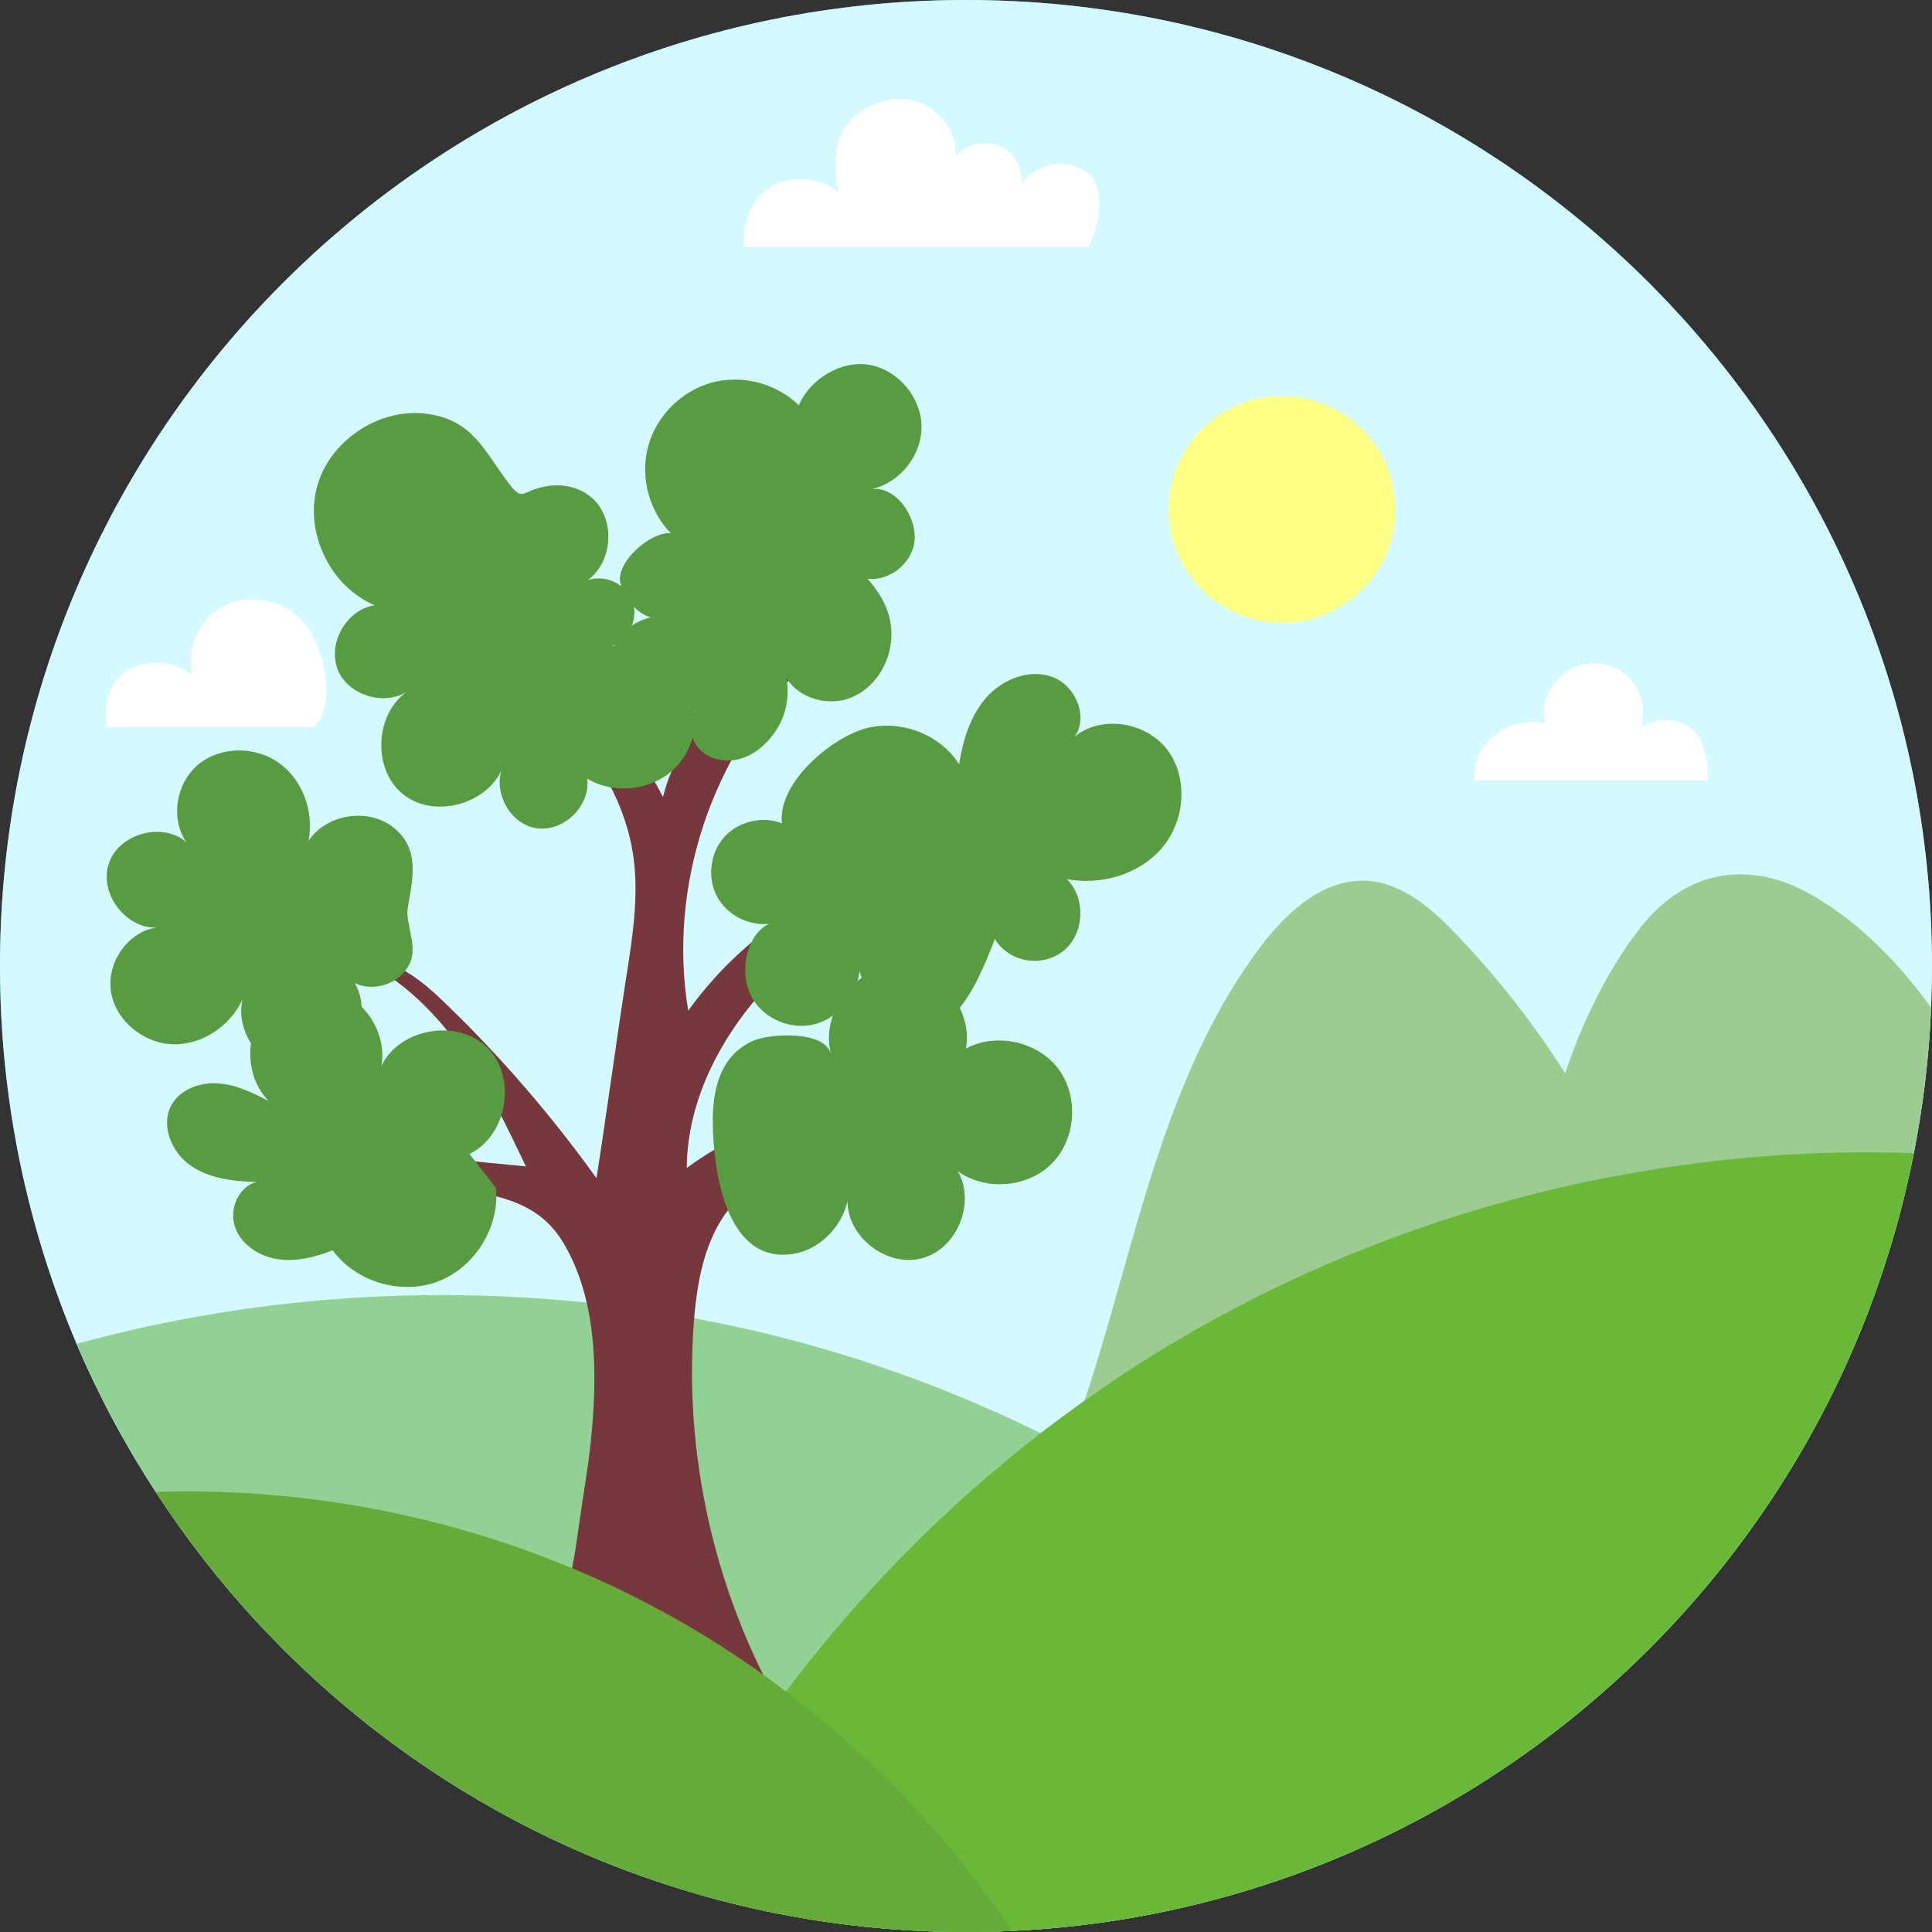<?xml version="1.0" encoding="UTF-8" standalone="no"?>
<!-- Generator: Adobe Illustrator 27.5.0, SVG Export Plug-In . SVG Version: 6.00 Build 0)  -->

<svg
   version="1.1"
   x="0px"
   y="0px"
   viewBox="0 0 106.46 106.46"
   xml:space="preserve"
   id="svg17"
   sodipodi:docname="april.svg"
   width="106.46"
   height="106.46"
   inkscape:version="1.3.2 (091e20e, 2023-11-25, custom)"
   xmlns:inkscape="http://www.inkscape.org/namespaces/inkscape"
   xmlns:sodipodi="http://sodipodi.sourceforge.net/DTD/sodipodi-0.dtd"
   xmlns="http://www.w3.org/2000/svg"
   xmlns:svg="http://www.w3.org/2000/svg"><rect x="0" y="0" width="106.46" height="106.46" fill="#333333" stroke="none"/><defs
   id="defs17" /><sodipodi:namedview
   id="namedview17"
   pagecolor="#ffffff"
   bordercolor="#000000"
   borderopacity="0.25"
   inkscape:showpageshadow="2"
   inkscape:pageopacity="0.0"
   inkscape:pagecheckerboard="0"
   inkscape:deskcolor="#d1d1d1"
   inkscape:zoom="1.554"
   inkscape:cx="-120.01287"
   inkscape:cy="229.40798"
   inkscape:window-width="1920"
   inkscape:window-height="991"
   inkscape:window-x="2391"
   inkscape:window-y="435"
   inkscape:window-maximized="1"
   inkscape:current-layer="svg17" />

<g
   id="OBJECTS"
   transform="translate(-370.278,-20.86)">
	
	<g
   id="g17">
		<path
   style="fill:#39b8ff"
   d="m 476.738,74.09 c 0,0.77 -0.02,1.53 -0.05,2.29 -0.11,2.73 -0.44,5.41 -0.95,8.02 -0.09,0.45 -0.18,0.89 -0.28,1.33 -3.1,13.9 -11.63,25.75 -23.26,33.2 -7.61,4.88 -16.55,7.88 -26.15,8.33 -0.84,0.04 -1.69,0.06 -2.54,0.06 -5.79,0 -11.37,-0.93 -16.59,-2.64 -11.64,-3.81 -21.51,-11.53 -28.06,-21.61 -1.68,-2.57 -3.14,-5.3 -4.36,-8.16 -2.71,-6.39 -4.22,-13.43 -4.22,-20.82 0,-29.4 23.83,-53.23 53.23,-53.23 29.4,0 53.23,23.83 53.23,53.23 z"
   id="path1" />
		<path
   style="fill:#d4f9ff"
   d="m 476.738,74.09 c 0,0.77 -0.02,1.53 -0.05,2.29 -0.11,2.73 -0.44,5.41 -0.95,8.02 -0.09,0.45 -0.18,0.89 -0.28,1.33 -3.1,13.9 -11.63,25.75 -23.26,33.2 -7.61,4.88 -16.55,7.88 -26.15,8.33 -0.84,0.04 -1.69,0.06 -2.54,0.06 -5.79,0 -11.37,-0.93 -16.59,-2.64 -11.64,-3.81 -21.51,-11.53 -28.06,-21.61 -1.68,-2.57 -3.14,-5.3 -4.36,-8.16 -2.71,-6.39 -4.22,-13.43 -4.22,-20.82 0,-29.4 23.83,-53.23 53.23,-53.23 29.4,0 53.23,23.83 53.23,53.23 z"
   id="path2" />
		<path
   style="fill:#91d194"
   d="m 452.198,118.93 c -7.61,4.88 -16.55,7.88 -26.15,8.33 -0.84,0.04 -1.69,0.06 -2.54,0.06 -5.79,0 -11.37,-0.93 -16.59,-2.64 -11.64,-3.81 -21.51,-11.53 -28.06,-21.61 -1.68,-2.57 -3.14,-5.3 -4.36,-8.16 14.18,-3.88 29.51,-3.57 43.5,1 3.29,1.08 6.51,2.39 9.62,3.92 0.51,0.24 1.02,0.5 1.52,0.76 0.51,0.26 1.02,0.54 1.53,0.82 8.16,4.46 15.51,10.43 21.53,17.52 z"
   id="path3" />
		<g
   id="g5">
			<path
   style="fill:#9ccc92"
   d="m 461.175,89.381 c -2.339,-6.341 -5.999,-12.191 -10.68,-17.067 -1.344,-1.4 -2.941,-2.798 -4.878,-2.916 -2.406,-0.146 -4.445,1.721 -5.894,3.648 -3.203,4.26 -5.064,9.368 -6.582,14.478 -1.518,5.109 -2.747,10.33 -4.886,15.212 5.452,-3.027 10.871,-5.836 16.648,-8.184 5.232,-2.128 10.703,-4.232 16.272,-5.171 z"
   id="path4" />
			<path
   style="fill:#9ccc92"
   d="m 476.688,76.38 c -0.11,2.73 -0.44,5.41 -0.95,8.02 -0.09,0.45 -0.18,0.89 -0.28,1.33 -7.21,1.91 -14.4,3.92 -21.61,5.78 0.16,-0.04 0.3,-0.19 0.41,-0.42 0.52,-1.03 0.58,-3.63 0.67,-4.47 0.01,-0.06 0.01,-0.11 0.02,-0.15 0.32,-2.09 0.84,-4.31 1.58,-6.47 0.41,-1.24 0.9,-2.46 1.46,-3.62 0.8,-1.68 1.74,-3.23 2.81,-4.56 2.42,-2.98 5.77,-3.54 9.01,-1.81 2.65,1.42 4.96,3.72 6.88,6.37 z"
   id="path5" />
		</g>
		<path
   style="fill:#69b838"
   d="m 475.738,84.4 c -0.09,0.45 -0.18,0.89 -0.28,1.33 -3.1,13.9 -11.63,25.75 -23.26,33.2 -7.61,4.88 -16.55,7.88 -26.15,8.33 -0.84,0.04 -1.69,0.06 -2.54,0.06 -5.79,0 -11.37,-0.93 -16.59,-2.64 1.91,-3.71 4.15,-7.27 6.67,-10.61 4.02,-5.34 8.75,-10.14 14.03,-14.24 0.8,-0.61 1.61,-1.21 2.43,-1.79 1.49,-1.06 3.01,-2.07 4.58,-3.01 6.3,-3.79 13.17,-6.62 20.3,-8.41 1.54,-0.39 3.1,-0.73 4.67,-1.01 h 0.01 c 5.31,-0.99 10.72,-1.4 16.13,-1.21 z"
   id="path6" />
		<path
   style="fill:#77383d"
   d="m 408.121,85.22 c 0.025,-3.942 2.093,-7.649 4.854,-10.462 2.761,-2.813 6.186,-4.866 9.57,-6.887 -5.736,0.966 -10.953,3.954 -14.343,8.681 -1.14,-6.846 1.302,-14.189 6.315,-18.989 -3.712,0.738 -6.799,3.54 -7.706,7.214 -2.354,-4.594 -6.655,-8.151 -11.609,-9.601 2.197,1.684 4.409,3.382 6.245,5.453 1.837,2.071 3.295,4.564 3.713,7.3 0.334,2.187 -0.006,4.413 -0.346,6.599 -0.592,3.808 -1.075,7.449 -1.667,11.257 -2.503,-3.492 -5.327,-6.754 -8.424,-9.732 -1.267,-1.218 -2.804,-2.469 -4.554,-2.302 2.265,1.086 4.109,2.915 5.56,4.966 1.411,1.995 2.48,4.206 3.526,6.415 -3.445,-0.334 -6.891,-0.668 -10.336,-1.002 1.792,0.835 3.663,1.484 5.581,1.962 2.689,0.67 5.287,0.656 6.839,3.283 1.842,3.119 1.859,7.099 1.526,10.597 -0.163,1.708 -0.479,3.412 -0.71,5.101 -0.145,1.063 -0.673,5.189 -1.923,5.602 -1.032,0.34 -1.573,2.322 -0.813,3.098 0.653,0.667 1.711,0.643 2.644,0.616 4.181,-0.118 8.385,0.654 12.251,2.249 -4.357,-6.774 -6.425,-14.992 -5.794,-23.021 0.188,-2.387 0.685,-4.915 2.36,-6.626 1.414,-1.443 3.439,-2.072 5.375,-2.649 1.889,-0.563 3.777,-1.125 5.666,-1.688 -4.797,-1.473 -9.763,-0.417 -13.8,2.566 z"
   id="path7" />
		<path
   style="fill:#66aa39"
   d="m 426.048,127.26 c -0.84,0.04 -1.69,0.06 -2.54,0.06 -5.79,0 -11.37,-0.93 -16.59,-2.64 -11.64,-3.81 -21.51,-11.53 -28.06,-21.61 9.45,-0.31 18.99,1.86 27.35,6.28 2.58,1.36 5.05,2.94 7.38,4.72 4.85,3.66 9.08,8.14 12.46,13.19 z"
   id="path8" />
		<circle
   style="fill:#fdff84"
   cx="440.923"
   cy="48.931"
   r="6.245"
   id="circle8" />
		<path
   style="fill:#579c41"
   d="m 397.607,86.319 c 0.212,2.159 -1.161,4.377 -3.188,5.151 -2.027,0.774 -4.528,0.035 -5.81,-1.715 -0.961,0.377 -2.001,0.642 -3.022,0.49 -1.021,-0.151 -2.018,-0.792 -2.357,-1.767 -0.339,-0.975 0.185,-2.233 1.186,-2.485 -1.274,-0.036 -2.611,-0.186 -3.653,-0.919 -1.043,-0.733 -1.653,-2.22 -1.03,-3.331 0.486,-0.867 1.573,-1.255 2.564,-1.184 0.991,0.071 1.913,0.517 2.793,0.977 -1.168,-1.183 -1.364,-3.203 -0.445,-4.588 0.918,-1.386 2.854,-1.992 4.399,-1.378 1.545,0.614 2.536,2.384 2.252,4.022 1.003,-2.083 4.213,-2.628 5.847,-0.992 1.634,1.635 1.087,4.845 -0.997,5.846"
   id="path9" />
		<path
   style="fill:#579c41"
   d="m 391.902,66.415 c -1.394,-1.062 -3.658,-0.679 -4.625,0.783 0.309,-1.569 -0.292,-3.314 -1.579,-4.264 -1.287,-0.949 -3.215,-0.979 -4.46,0.025 -1.245,1.004 -1.601,2.993 -0.689,4.306 -1.318,-1.128 -3.7,-0.482 -4.267,1.158 -0.568,1.639 0.904,3.62 2.638,3.549 -1.599,0.218 -2.78,1.943 -2.527,3.537 0.253,1.594 1.79,2.841 3.404,2.893 1.614,0.052 3.169,-1.006 3.846,-2.471 -0.5,2.121 1.596,4.408 3.753,4.094 2.157,-0.313 3.515,-3.102 2.432,-4.993 1.007,0.483 2.351,0.077 2.922,-0.883 0.411,-0.69 0.251,-1.295 0.122,-2.02 -0.173,-0.967 -0.207,-0.821 -0.031,-1.787 0.263,-1.461 0.425,-2.888 -0.939,-3.927 z"
   id="path10" />
		<path
   style="fill:#579c41"
   d="m 393.785,43.661 c -2.619,-0.343 -5.349,1.478 -6.039,4.028 -0.69,2.549 0.749,5.499 3.183,6.524 -1.567,0.228 -2.637,2.129 -2.021,3.587 0.616,1.458 2.725,2.015 3.981,1.05 -1.95,1.163 -2.165,4.373 -0.389,5.786 1.776,1.413 4.856,0.481 5.55,-1.68 -0.706,1.354 0.236,3.268 1.74,3.534 1.504,0.266 3.045,-1.21 2.845,-2.724 1.457,0.876 3.481,0.67 4.731,-0.482 1.25,-1.152 1.621,-3.152 0.868,-4.676 -0.754,-1.524 -2.569,-2.442 -4.243,-2.147 0.943,-0.353 1.484,-1.528 1.138,-2.474 -0.346,-0.946 -1.516,-1.496 -2.465,-1.157 1.353,-0.99 1.532,-3.228 0.353,-4.42 -0.693,-0.701 -1.732,-0.921 -2.68,-0.747 -1.34,0.246 -1.226,0.878 -2.029,-0.174 -1.346,-1.767 -1.964,-3.493 -4.523,-3.828 z"
   id="path11" />
		<path
   style="fill:#579c41"
   d="m 407.245,50.246 c -1.21,-1.235 -1.704,-3.128 -1.25,-4.797 0.453,-1.669 1.836,-3.052 3.505,-3.505 1.669,-0.453 3.562,0.04 4.797,1.25 0.617,-1.466 2.383,-2.526 3.944,-2.219 1.561,0.308 2.801,1.803 2.815,3.393 0.014,1.591 -1.199,3.107 -2.754,3.442 1.295,-0.157 2.389,1.358 2.381,2.663 -0.008,1.305 -1.319,2.444 -2.613,2.27 0.892,1.008 1.426,2.074 1.312,3.415 -0.114,1.341 -0.954,2.639 -2.203,3.141 -1.249,0.502 -2.851,0.075 -3.56,-1.07 0.193,1.249 -0.094,2.348 -0.905,3.318 -0.485,0.58 -1.141,1.042 -1.884,1.182 -0.743,0.14 -1.572,-0.08 -2.066,-0.653 -0.493,-0.573 -0.565,-1.504 -0.081,-2.085 -0.923,0.824 -2.556,0.651 -3.581,-0.042 -1.025,-0.692 -1.489,-2.113 -1.069,-3.277 0.419,-1.164 1.682,-1.962 2.914,-1.842 -1.029,0.466 -2.305,-0.799 -2.493,-1.912 -0.19,-1.112 1.667,-2.775 2.791,-2.672 z"
   id="path12" />
		<path
   style="fill:#579c41"
   d="m 413.367,66.226 c -1.079,-0.419 -2.403,-0.104 -3.178,0.757 -0.775,0.861 -0.949,2.21 -0.419,3.24 0.53,1.03 1.73,1.671 2.881,1.54 -1.247,0.632 -1.607,2.528 -1.061,3.815 0.546,1.287 2.083,2.04 3.45,1.749 1.367,-0.291 2.447,-1.552 2.594,-2.942 0.268,0.786 0.559,1.655 1.058,2.319 0.499,0.664 1.267,1.182 2.098,1.167 0.849,-0.015 1.597,-0.572 2.155,-1.211 1.014,-1.16 1.595,-2.627 2.156,-4.062 0.764,1.289 2.585,1.599 3.761,0.67 1.175,-0.929 1.275,-2.923 0.198,-3.965 1.901,0.354 4.011,-0.256 5.259,-1.734 1.248,-1.478 1.453,-3.816 0.299,-5.369 -1.154,-1.552 -3.645,-1.977 -5.13,-0.738 0.787,-1.097 0.06,-2.817 -1.203,-3.292 -1.264,-0.475 -2.746,0.103 -3.643,1.111 -0.897,1.008 -1.304,2.362 -1.513,3.696 -1.107,-1.754 -3.491,-2.579 -5.446,-1.885 -1.955,0.697 -4.564,3.074 -4.316,5.134 z"
   id="path13" />
		<path
   style="fill:#579c41"
   d="m 413.92,89.965 c 1.479,-0.207 2.713,-1.451 3.057,-2.905 0.009,1.994 2.203,3.658 4.126,3.13 1.923,-0.528 2.958,-3.079 1.947,-4.798 1.533,1.114 3.87,0.921 5.199,-0.43 1.329,-1.35 1.484,-3.691 0.346,-5.205 -1.138,-1.514 -3.43,-2.015 -5.097,-1.114 0.432,-2.251 -1.617,-4.628 -3.907,-4.532 -2.29,0.096 -4.133,2.636 -3.514,4.843 -0.377,-1.344 -3.37,-1.133 -4.251,-0.76 -1.879,0.794 -2.299,2.733 -2.271,4.602 0.04,2.64 0.742,7.677 4.365,7.169 z"
   id="path14" />
		<path
   style="fill:#ffffff"
   d="m 464.346,63.878 h -12.819 c -0.064,-1.002 0.302,-1.812 1.066,-2.463 0.764,-0.651 1.842,-0.916 2.821,-0.693 -0.271,-1.078 0.295,-2.271 1.224,-2.882 0.929,-0.611 2.243,-0.565 3.126,0.111 0.883,0.676 1.272,1.932 0.925,2.988 0.788,-0.527 1.891,-0.534 2.686,-0.018 0.796,0.514 1.13,2.022 0.971,2.957 z"
   id="path15" />
		<path
   style="fill:#ffffff"
   d="m 430.243,34.477 h -18.974 c -0.091,-1.282 0.438,-2.774 1.575,-3.373 1.137,-0.6 2.623,-0.462 3.63,0.337 -0.219,-1.34 -0.316,-2.835 0.585,-3.851 0.901,-1.016 2.383,-1.526 3.685,-1.144 1.303,0.382 2.303,1.709 2.182,3.061 0.521,-0.69 1.631,-0.933 2.429,-0.599 0.797,0.334 1.311,1.242 1.185,2.097 0.792,-1.123 2.381,-1.455 3.544,-0.724 1.163,0.731 0.827,2.996 0.159,4.196 z"
   id="path16" />
		<path
   style="fill:#ffffff"
   d="m 387.573,60.931 h -11.415 c -0.158,-1.24 0.089,-2.542 1.179,-3.155 1.089,-0.613 2.546,-0.497 3.524,0.281 -0.321,-1.635 0.493,-3.295 2.037,-3.922 1.543,-0.627 3.491,-0.017 4.4,1.379 0.909,1.396 1.472,4.258 0.275,5.417 z"
   id="path17" />
	</g>
	
</g>
</svg>
